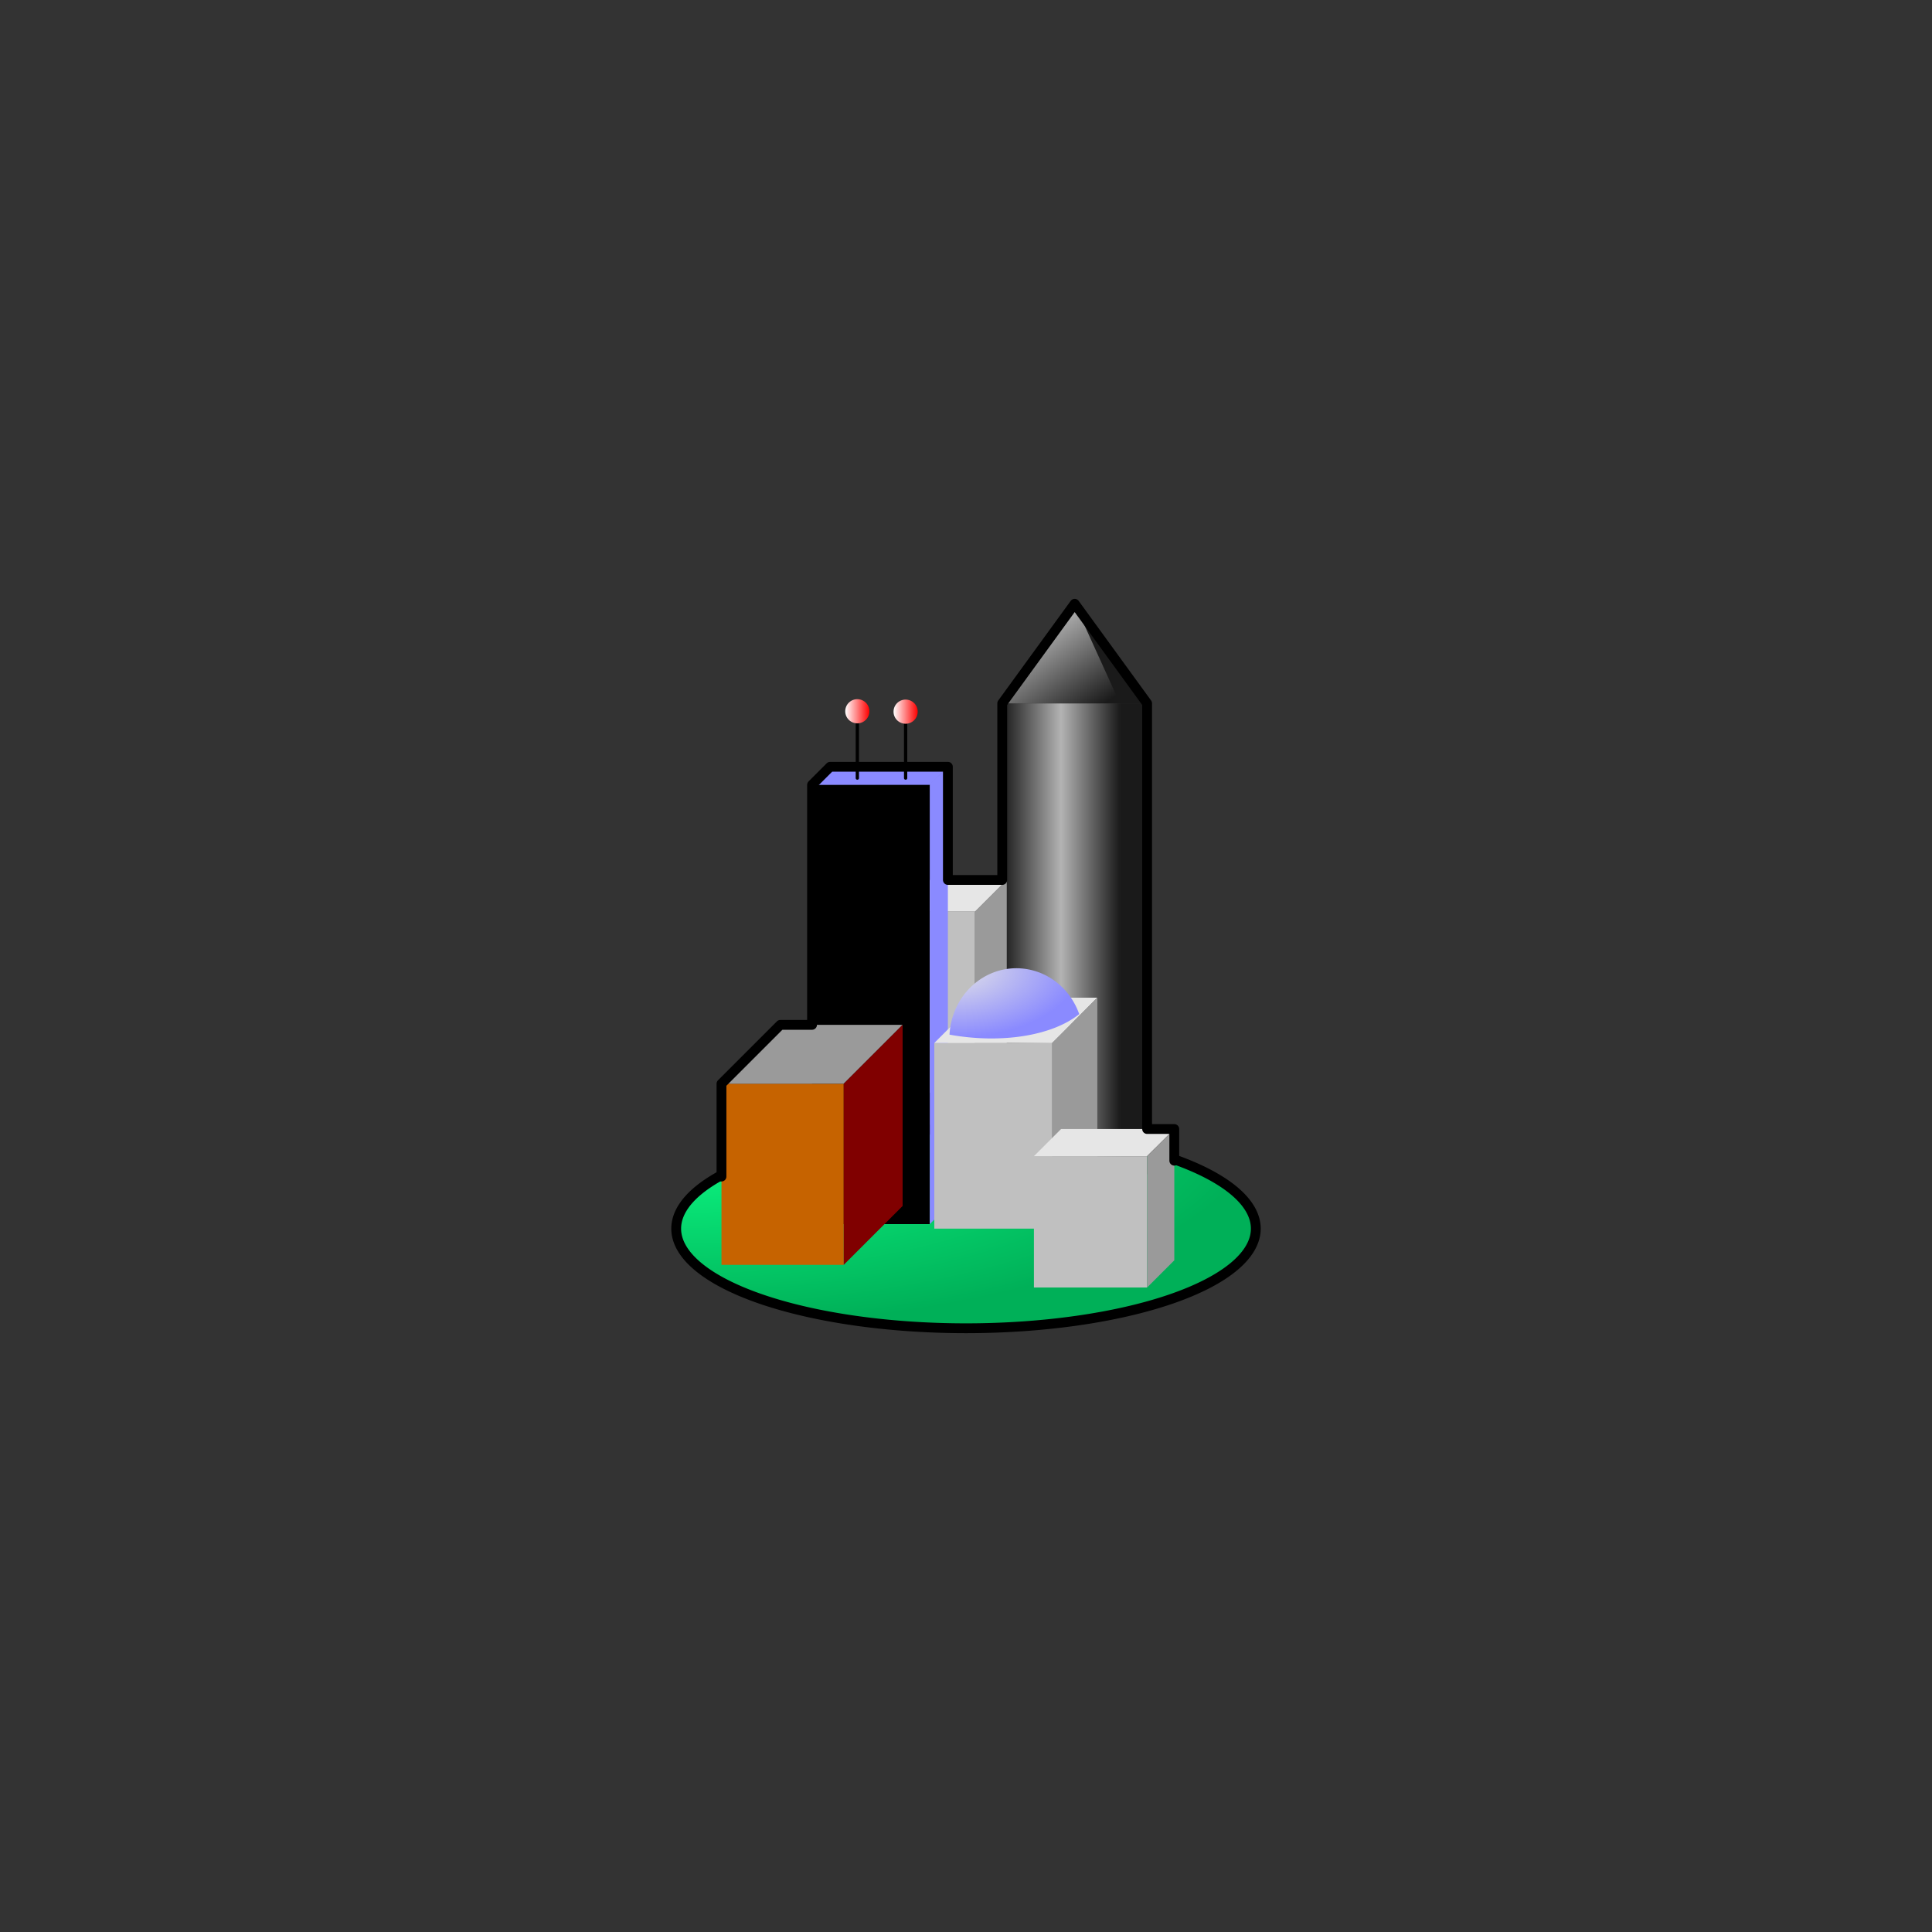 <?xml version="1.0" encoding="UTF-8" standalone="no"?>
<svg
   version="1.1"
   width="1.968"
   height="1.968"
   viewBox="0 0 141.732 141.732"
   id="svg31"
   sodipodi:docname="City.svg"
   inkscape:version="1.4 (e7c3feb1, 2024-10-09)"
   xmlns:inkscape="http://www.inkscape.org/namespaces/inkscape"
   xmlns:sodipodi="http://sodipodi.sourceforge.net/DTD/sodipodi-0.dtd"
   xmlns:xlink="http://www.w3.org/1999/xlink"
   xmlns="http://www.w3.org/2000/svg"
   xmlns:svg="http://www.w3.org/2000/svg">
  <rect x="0" y="0" width="141.732" height="141.732" fill="#333333" stroke="none"/>
  <defs
     id="defs31" />
  <sodipodi:namedview
     id="namedview31"
     pagecolor="#ffffff"
     bordercolor="#000000"
     borderopacity="0.25"
     inkscape:showpageshadow="2"
     inkscape:pageopacity="0.0"
     inkscape:pagecheckerboard="0"
     inkscape:deskcolor="#d1d1d1"
     inkscape:zoom="175.28634"
     inkscape:cx="0.43642876"
     inkscape:cy="-0.091279217"
     inkscape:window-width="2560"
     inkscape:window-height="1027"
     inkscape:window-x="0"
     inkscape:window-y="25"
     inkscape:window-maximized="1"
     inkscape:current-layer="svg31" />
  <title
     id="title1"><![CDATA[City]]></title>
  <g
     transform=" scale(1) "
     id="g31">
    <defs
       id="defs2">
      <radialGradient
         id="grad232"
         cx="0%"
         cy="0%"
         r="100%">
        <stop
           offset="0%"
           stop-color="#0dff86"
           stop-opacity="1"
           id="stop1" />
        <stop
           offset="100%"
           stop-color="#00b058"
           stop-opacity="1"
           id="stop2" />
      </radialGradient>
    </defs>
    <path
       d="  M49.606,90.105 A21.26,7.28 0 0,1 92.126,90.105 A21.26,7.28 0 1,1 49.606,90.105 Z"
       style="fill-rule: evenodd; fill: url(#grad232); "
       id="path2" />
    <path
       d="  M49.606,90.133 A21.26,7.308 0 0,1 92.126,90.133 A21.26,7.308 0 0,1 49.606,90.133 Z"
       style="stroke-width: 0.72; stroke: #000000; stroke-dasharray: none; stroke-linecap: round; stroke-linejoin: round; fill: none; "
       id="path3" />
    <defs
       id="defs5">
      <linearGradient
         id="grad233">
        <stop
           offset="0%"
           stop-color="#1a1a1a"
           stop-opacity="1"
           id="stop3" />
        <stop
           offset="50%"
           stop-color="#b3b3b3"
           stop-opacity="1"
           id="stop4" />
        <stop
           offset="100%"
           stop-color="#1a1a1a"
           stop-opacity="1"
           id="stop5" />
      </linearGradient>
    </defs>
    <path
       d="  M73.524,85.482 L82.16,85.482 L82.16,51.599 L73.524,51.599 L73.524,85.482 Z"
       style="fill-rule: evenodd; fill: url(#grad233); "
       id="path5" />
    <defs
       id="defs7">
      <linearGradient
         id="grad234">
        <stop
           offset="0%"
           stop-color="#1a1a1a"
           stop-opacity="1"
           id="stop6" />
        <stop
           offset="100%"
           stop-color="#1a1a1a"
           stop-opacity="1"
           id="stop7" />
      </linearGradient>
      <linearGradient
         xlink:href="#grad234"
         id="grad235"
         x1="0"
         y1="0"
         x2="0"
         y2="1"
         gradientTransform="rotate(90 .5 .5)"
         gradientUnits="objectBoundingBox" />
    </defs>
    <path
       d="  M82.16,51.599 L82.16,86.147 L84.153,86.147 L84.153,51.599 L82.16,51.599 Z"
       style="fill-rule: evenodd; fill: url(#grad235); "
       id="path7" />
    <path
       d="  M62.562,80.167 L62.562,66.88 L71.531,66.88 L71.531,80.167 L62.562,80.167 Z"
       style="fill-rule: evenodd; fill: #c0c0c0; "
       id="path8" />
    <path
       d="  M62.562,66.88 L64.887,64.555 L73.856,64.555 L71.531,66.88 L62.562,66.88 Z"
       style="fill-rule: evenodd; fill: #e6e6e6; "
       id="path9" />
    <path
       d="  M71.531,66.88 L71.531,80.167 L73.856,77.842 L73.856,64.555 L71.531,66.88 Z"
       style="fill-rule: evenodd; fill: #9a9a9a; "
       id="path10" />
    <defs
       id="defs11">
      <linearGradient
         id="grad236">
        <stop
           offset="0%"
           stop-color="#1a1a1a"
           stop-opacity="1"
           id="stop10" />
        <stop
           offset="100%"
           stop-color="#cdcdcd"
           stop-opacity="1"
           id="stop11" />
      </linearGradient>
      <linearGradient
         xlink:href="#grad236"
         id="grad237"
         x1="0"
         y1="0"
         x2="0"
         y2="1"
         gradientTransform="rotate(135 .5 .5)"
         gradientUnits="objectBoundingBox" />
    </defs>
    <path
       d="  M73.524,51.599 L78.839,44.291 L84.153,51.599 L73.524,51.599 Z"
       style="fill-rule: evenodd; fill: url(#grad237); "
       id="path11" />
    <path
       d="  M82.16,51.599 L78.839,44.291 L84.153,51.599 L82.16,51.599 Z"
       style="fill-rule: evenodd; fill: #1a1a1a; "
       id="path12" />
    <path
       d="  M59.572,89.801 L68.209,89.801 L68.209,57.523 L59.572,57.579 L59.572,89.801 Z"
       style="fill-rule: evenodd; "
       id="path13" />
    <path
       d="  M68.209,57.523 L69.537,56.25 L69.537,88.472 L68.209,89.801 L68.209,57.523 Z"
       style="fill-rule: evenodd; fill: #8a8aff; "
       id="path14" />
    <path
       d="  M69.537,56.25 L60.901,56.25 L59.572,57.579 L68.209,57.579 L69.537,56.25 Z"
       style="fill-rule: evenodd; fill: #8a8aff; "
       id="path15" />
    <path
       d="  M68.541,90.133 L68.541,76.513 L77.178,76.513 L77.178,90.133 L68.541,90.133 Z"
       style="fill-rule: evenodd; fill: #c0c0c0; "
       id="path16" />
    <path
       d="  M68.541,76.513 L71.863,73.191 L80.499,73.191 L77.178,76.513 L68.541,76.513 Z"
       style="fill-rule: evenodd; fill: #e6e6e6; "
       id="path17" />
    <path
       d="  M77.178,76.513 L77.178,89.801 L80.499,86.479 L80.499,73.191 L77.178,76.513 Z"
       style="fill-rule: evenodd; fill: #9a9a9a; "
       id="path18" />
    <defs
       id="defs19">
      <radialGradient
         id="grad238"
         cx="0%"
         cy="0%"
         r="100%">
        <stop
           offset="0%"
           stop-color="#e6e6e6"
           stop-opacity="1"
           id="stop18" />
        <stop
           offset="100%"
           stop-color="#8a8aff"
           stop-opacity="1"
           id="stop19" />
      </radialGradient>
    </defs>
    <path
       d="  M79.171,74.394 A4.914,5.152 0 0,0 69.656,75.901 A9.507,5.125 7.861 0,0 79.171,74.394 Z"
       style="fill-rule: evenodd; fill: url(#grad238); "
       id="path19" />
    <path
       d="  M52.928,92.79 L52.928,79.503 L61.897,79.503 L61.897,92.79 L52.928,92.79 Z"
       style="fill-rule: evenodd; fill: #c66300; "
       id="path20" />
    <path
       d="  M52.928,79.503 L57.247,75.184 L66.216,75.184 L61.897,79.503 L52.928,79.503 Z"
       style="fill-rule: evenodd; fill: #9a9a9a; "
       id="path21" />
    <path
       d="  M61.897,79.503 L61.897,92.79 L66.216,88.472 L66.216,75.184 L61.897,79.503 Z"
       style="fill-rule: evenodd; fill: #800000; "
       id="path22" />
    <path
       d="  M75.849,94.451 L75.849,84.818 L84.153,84.818 L84.153,94.451 L75.849,94.451 Z"
       style="fill-rule: evenodd; fill: #c0c0c0; "
       id="path23" />
    <path
       d="  M75.849,84.818 L77.842,82.825 L86.147,82.825 L84.153,84.818 L75.849,84.818 Z"
       style="fill-rule: evenodd; fill: #e6e6e6; "
       id="path24" />
    <path
       d="  M84.153,84.818 L84.153,94.451 L86.147,92.458 L86.147,82.825 L84.153,84.818 Z"
       style="fill-rule: evenodd; fill: #9a9a9a; "
       id="path25" />
    <path
       d="  M62.894,57.081 L62.894,53.094"
       style="stroke-width: 0.24; stroke: #000000; stroke-dasharray: none; stroke-linecap: round; stroke-linejoin: round; fill: none; "
       id="path26" />
    <path
       d="  M66.437,57.081 L66.437,53.094"
       style="stroke-width: 0.24; stroke: #000000; stroke-dasharray: none; stroke-linecap: round; stroke-linejoin: round; fill: none; "
       id="path27" />
    <defs
       id="defs28">
      <linearGradient
         id="grad239">
        <stop
           offset="0%"
           stop-color="#ff0000"
           stop-opacity="1"
           id="stop27" />
        <stop
           offset="100%"
           stop-color="#ffffff"
           stop-opacity="1"
           id="stop28" />
      </linearGradient>
      <linearGradient
         xlink:href="#grad239"
         id="grad240"
         x1="0"
         y1="0"
         x2="0"
         y2="1"
         gradientTransform="rotate(90 .5 .5)"
         gradientUnits="objectBoundingBox" />
    </defs>
    <path
       d="  M62.008,52.208 A0.886,0.886 0 1,1 63.779,52.208 A0.886,0.886 0 0,1 62.008,52.208 Z"
       style="fill-rule: evenodd; fill: url(#grad240); "
       id="path28" />
    <defs
       id="defs30">
      <linearGradient
         id="grad241">
        <stop
           offset="0%"
           stop-color="#ff0000"
           stop-opacity="1"
           id="stop29" />
        <stop
           offset="100%"
           stop-color="#ffffff"
           stop-opacity="1"
           id="stop30" />
      </linearGradient>
      <linearGradient
         xlink:href="#grad241"
         id="grad242"
         x1="0"
         y1="0"
         x2="0"
         y2="1"
         gradientTransform="rotate(90 .5 .5)"
         gradientUnits="objectBoundingBox" />
    </defs>
    <path
       d="  M65.551,52.208 A0.886,0.886 0 1,1 67.323,52.208 A0.886,0.886 0 0,1 65.551,52.208 Z"
       style="fill-rule: evenodd; fill: url(#grad242); "
       id="path30" />
    <path
       d="  M52.928,86.313 L52.928,79.503 L57.247,75.184 L59.572,75.184 L59.572,57.579 L60.901,56.25 L69.537,56.25 L69.537,64.555 L73.524,64.555 L73.524,51.599 L78.839,44.291 L84.153,51.599 L84.153,82.825 L86.147,82.825 L86.147,85.15"
       style="stroke-width: 0.72; stroke: #000000; stroke-dasharray: none; stroke-linecap: round; stroke-linejoin: round; fill: none; "
       id="path31" />
    <!--converted by libvisio2svg-->
  </g>
</svg>
